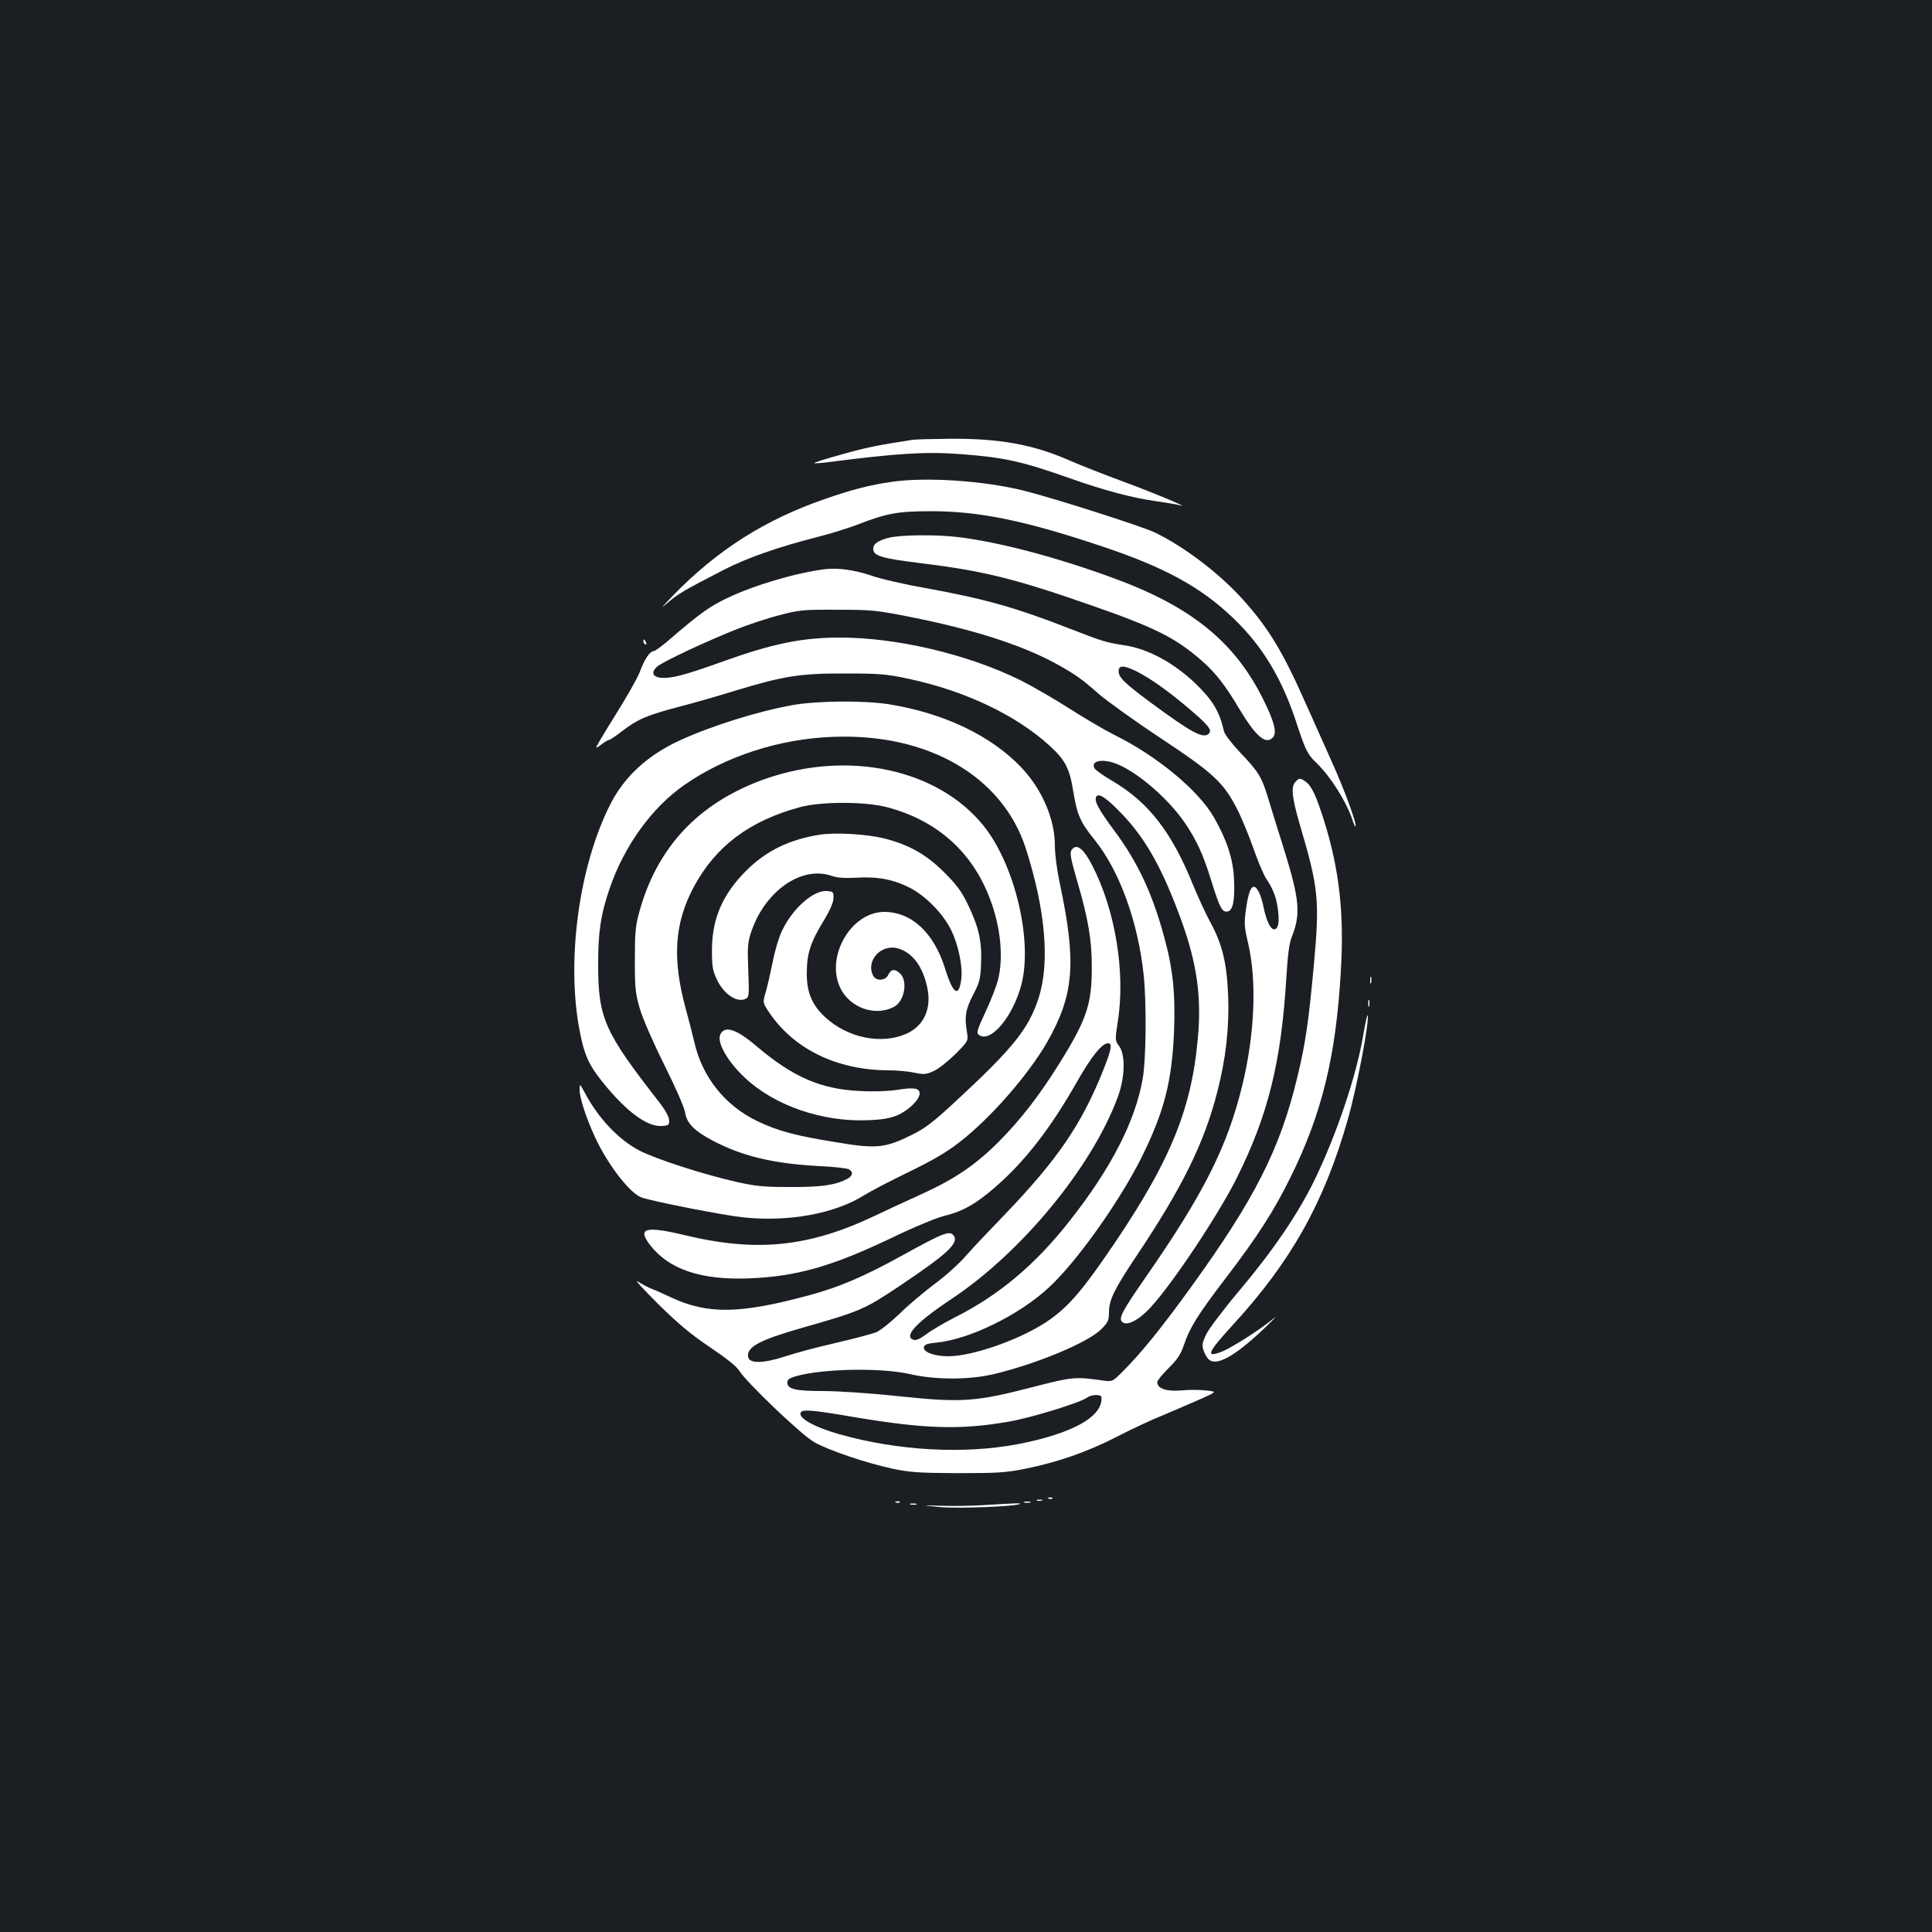 <?xml version="1.0" standalone="no"?>
<!DOCTYPE svg PUBLIC "-//W3C//DTD SVG 20010904//EN"
 "http://www.w3.org/TR/2001/REC-SVG-20010904/DTD/svg10.dtd">
<svg version="1.0" xmlns="http://www.w3.org/2000/svg"
 width="1000pt" height="1000pt" viewBox="0 0 1000 1000"
 preserveAspectRatio="xMidYMid meet">
<rect width="100%" height="100%" fill="#1b1f23"/>
<g transform="translate(0,1000) scale(0.1,-0.1)"
fill="#ffffff" stroke="none">
<path d="M4720 7723 c-175 -27 -236 -39 -363 -75 -81 -22 -146 -43 -143 -45 2
-2 39 0 83 6 338 44 497 54 668 41 232 -17 322 -37 571 -125 178 -63 323 -102
454 -120 53 -8 104 -16 115 -20 65 -19 -135 65 -288 121 -100 37 -227 87 -282
111 -186 82 -361 114 -620 112 -93 -1 -181 -3 -195 -6z"/>
<path d="M4615 7506 c-115 -17 -202 -39 -343 -88 -309 -106 -560 -265 -787
-499 -58 -60 -70 -75 -34 -43 56 49 88 68 298 176 122 62 280 117 480 168 68
17 164 47 213 66 147 57 205 68 378 68 245 0 480 -47 872 -178 335 -111 524
-214 695 -379 149 -144 249 -310 324 -540 47 -143 57 -162 104 -207 71 -68
155 -201 185 -293 6 -21 14 -36 16 -34 9 9 -59 195 -127 344 -39 87 -98 219
-131 293 -119 268 -190 386 -324 536 -121 135 -306 276 -459 349 -69 32 -509
173 -670 214 -210 53 -510 73 -690 47z"/>
<path d="M4598 7216 c-55 -15 -78 -31 -78 -57 0 -36 42 -49 246 -74 325 -40
486 -80 876 -216 336 -117 438 -168 574 -285 74 -64 125 -129 199 -254 87
-145 139 -188 175 -145 20 25 5 82 -54 200 -150 299 -378 481 -790 629 -289
105 -575 180 -786 206 -113 14 -304 12 -362 -4z"/>
<path d="M4270 7054 c-150 -19 -364 -82 -505 -149 -91 -43 -147 -84 -290 -207
-43 -38 -84 -68 -91 -68 -20 0 -49 -43 -72 -107 -12 -32 -69 -132 -126 -223
-57 -91 -102 -167 -100 -169 1 -2 15 6 30 18 15 11 31 21 36 21 5 0 35 20 66
44 82 63 125 82 290 126 81 21 215 59 297 85 254 77 339 90 570 89 177 0 215
-3 326 -27 293 -62 558 -188 732 -347 81 -74 103 -117 122 -235 20 -122 36
-160 109 -250 131 -162 227 -427 256 -705 15 -145 12 -434 -5 -531 -38 -221
-163 -465 -379 -739 -178 -227 -367 -385 -596 -500 -53 -27 -118 -65 -144 -85
-32 -24 -54 -34 -67 -30 -54 17 12 89 192 209 365 241 730 684 864 1046 38
101 41 220 8 265 -22 30 -22 31 -7 130 40 254 -14 578 -134 808 -40 78 -73
107 -97 87 -21 -18 -19 -33 21 -172 57 -195 76 -306 75 -448 0 -189 -26 -267
-170 -498 -102 -163 -200 -290 -312 -402 -119 -119 -225 -191 -395 -269 -71
-32 -181 -83 -244 -113 -342 -163 -614 -191 -986 -101 -202 48 -246 37 -181
-49 98 -128 263 -184 512 -175 249 10 429 61 745 212 109 53 226 101 265 111
97 23 166 62 268 151 151 131 285 303 421 543 75 132 130 200 161 200 24 0 18
-32 -25 -140 -111 -279 -238 -464 -509 -746 -80 -83 -173 -181 -205 -218 -32
-37 -104 -102 -160 -143 -56 -42 -138 -111 -182 -155 -45 -43 -98 -85 -119
-94 -21 -8 -115 -33 -209 -55 -94 -21 -212 -53 -263 -70 -113 -37 -186 -38
-191 -1 -7 50 59 86 276 148 305 87 324 95 507 217 249 167 310 223 281 262
-20 27 -54 14 -262 -101 -201 -111 -329 -166 -485 -208 -358 -97 -525 -100
-714 -12 -38 18 -85 39 -104 46 -18 7 -49 24 -70 37 -20 13 27 -38 104 -115
108 -106 170 -158 271 -226 82 -55 137 -99 149 -119 34 -58 325 -336 390 -372
75 -42 266 -107 405 -137 92 -19 134 -22 340 -23 206 0 249 3 348 23 167 34
317 86 470 164 75 39 184 90 242 113 58 24 144 62 193 83 87 39 87 39 29 45
-31 4 -90 4 -129 0 -77 -6 -123 10 -123 43 0 8 26 41 59 73 46 46 62 70 80
122 29 87 70 153 215 343 163 213 251 350 335 521 163 329 236 627 261 1067
18 298 -7 524 -86 778 -42 133 -65 182 -96 204 -28 20 -33 20 -52 0 -25 -24
-19 -81 20 -216 99 -334 105 -394 75 -728 -28 -302 -44 -413 -86 -585 -89
-372 -221 -632 -551 -1088 -154 -213 -258 -341 -352 -435 -53 -53 -54 -54
-100 -48 -147 21 -159 20 -365 -33 -296 -77 -369 -82 -693 -48 -148 16 -317
27 -394 27 -144 0 -185 10 -185 45 0 14 11 22 42 31 137 40 441 46 591 12 136
-31 310 -31 442 1 225 55 482 163 550 231 35 35 40 46 40 88 0 63 28 120 139
286 239 357 353 587 421 852 45 174 63 333 57 499 -7 171 -30 266 -91 379 -24
44 -65 133 -91 196 -110 273 -230 427 -416 537 -45 26 -87 56 -93 65 -25 41
44 54 119 22 108 -45 260 -177 345 -299 63 -92 98 -168 140 -305 43 -138 55
-162 83 -158 29 4 40 59 34 173 -5 101 -38 200 -104 315 -81 140 -293 316
-513 425 -52 26 -157 88 -234 137 -76 49 -192 116 -258 149 -271 133 -636 219
-931 219 -198 0 -352 -32 -623 -130 -181 -65 -252 -83 -304 -78 -43 4 -51 30
-18 58 28 25 261 134 413 194 61 24 160 57 220 72 103 27 122 29 300 28 177 0
203 -3 375 -37 323 -64 572 -143 750 -239 99 -54 141 -83 225 -158 39 -34 181
-137 317 -227 281 -186 330 -232 402 -372 24 -47 62 -140 85 -206 23 -66 53
-136 66 -155 35 -51 52 -97 60 -161 8 -64 1 -99 -20 -99 -20 0 -40 44 -55 115
-12 61 -33 105 -50 105 -17 0 -30 -38 -41 -118 -10 -70 -9 -88 11 -173 46
-196 35 -470 -30 -737 -77 -316 -199 -559 -496 -987 -127 -183 -145 -218 -126
-237 24 -24 88 9 150 78 113 123 346 473 441 662 165 329 234 606 260 1057 7
109 14 164 29 200 45 116 38 191 -42 449 -30 94 -66 212 -81 261 -34 113 -50
140 -147 241 -44 47 -80 94 -83 110 -23 101 -57 158 -144 243 -114 110 -249
183 -371 201 -92 14 -111 19 -280 85 -284 111 -445 156 -749 211 -108 19 -235
48 -282 65 -86 29 -172 41 -239 33z m1611 -528 c71 -36 158 -97 259 -182 113
-95 136 -122 117 -141 -28 -29 -89 4 -303 162 -135 100 -164 129 -164 161 0
32 27 31 91 0z m-72 -741 c124 -130 210 -286 306 -550 80 -221 105 -395 85
-609 -34 -385 -154 -665 -493 -1151 -129 -185 -202 -262 -309 -329 -144 -89
-371 -166 -490 -166 -72 0 -131 22 -126 47 3 14 17 19 68 24 169 17 428 144
580 286 144 133 366 446 480 675 117 237 156 391 167 653 7 196 -6 322 -52
488 -61 224 -137 386 -257 547 -80 108 -104 151 -95 174 10 26 52 -1 136 -89z
m-108 -3017 c9 -100 -149 -188 -433 -243 -279 -53 -621 -34 -922 51 -134 38
-218 86 -201 114 10 16 62 12 277 -25 364 -61 547 -67 796 -24 115 19 374 99
409 125 23 17 73 18 74 2z"/>
<path d="M3330 6681 c0 -6 4 -13 10 -16 6 -3 7 1 4 9 -7 18 -14 21 -14 7z"/>
<path d="M4105 6351 c-184 -33 -423 -108 -588 -184 -167 -77 -288 -189 -360
-334 -157 -312 -223 -780 -162 -1140 26 -147 48 -199 124 -294 124 -154 232
-233 308 -227 35 3 38 5 36 32 -1 17 -22 54 -50 90 -286 366 -317 436 -317
716 0 165 13 256 59 390 75 221 220 422 390 539 212 147 490 237 765 247 492
20 878 -203 999 -576 102 -316 126 -593 67 -775 -51 -159 -132 -260 -426 -532
-118 -110 -160 -142 -230 -177 -135 -67 -183 -73 -375 -41 -227 36 -316 60
-425 112 -167 80 -285 228 -326 408 -9 39 -29 117 -45 175 -71 261 -58 444 44
633 113 208 286 338 547 409 109 30 342 30 455 -1 257 -69 439 -232 530 -476
55 -145 70 -304 40 -420 -9 -33 -38 -107 -65 -165 -42 -89 -47 -107 -34 -116
59 -46 175 90 220 257 61 229 -33 624 -196 826 -237 293 -701 392 -1130 241
-342 -121 -560 -352 -652 -692 -19 -68 -22 -107 -22 -246 0 -150 3 -173 27
-255 15 -50 71 -178 127 -290 57 -114 103 -219 106 -244 9 -55 47 -94 143
-145 155 -81 313 -119 556 -132 72 -3 138 -11 148 -16 25 -13 21 -36 -10 -51
-62 -32 -138 -42 -298 -41 -135 0 -178 5 -275 27 -172 39 -406 115 -497 160
-108 55 -215 167 -285 299 -28 51 -28 51 -28 16 0 -39 33 -142 78 -240 65
-143 184 -298 245 -317 69 -22 420 -91 523 -102 237 -25 477 19 631 117 29 18
130 71 225 117 124 60 199 104 263 154 162 125 357 349 455 519 139 244 153
410 66 819 -15 70 -26 153 -26 198 0 138 -66 291 -174 405 -157 165 -401 281
-686 327 -130 20 -366 18 -495 -4z"/>
<path d="M4245 5680 c-159 -25 -278 -83 -381 -185 -123 -122 -178 -248 -179
-410 0 -87 3 -107 26 -156 36 -76 106 -122 150 -98 16 8 17 22 12 147 -5 123
-3 143 16 201 72 210 260 341 414 288 32 -11 68 -13 130 -10 110 7 193 -9 280
-54 81 -43 170 -134 210 -217 37 -74 60 -187 53 -250 -12 -103 -43 -84 -85 53
-58 184 -173 291 -315 291 -172 -1 -305 -233 -226 -395 50 -102 181 -148 278
-96 53 28 72 131 32 171 -27 27 -48 25 -62 -5 -14 -31 -62 -35 -78 -6 -41 77
40 167 128 142 76 -22 129 -94 152 -205 22 -106 -17 -194 -105 -235 -129 -60
-308 -24 -425 85 -68 64 -95 128 -94 229 0 99 19 157 86 267 33 54 51 95 52
118 1 33 -1 35 -32 38 -70 7 -179 -89 -234 -205 -16 -33 -38 -105 -48 -160
-11 -54 -27 -124 -36 -156 -17 -57 -17 -57 21 -113 129 -187 350 -293 614
-294 41 0 101 -5 132 -12 51 -10 62 -10 101 8 24 10 74 50 112 87 68 69 68 69
61 115 -14 80 -7 118 32 193 33 64 38 80 41 163 5 113 -12 188 -69 306 -33 68
-59 102 -123 166 -93 92 -180 141 -308 174 -93 23 -250 32 -333 20z"/>
<path d="M7092 4925 c0 -16 2 -22 5 -12 2 9 2 23 0 30 -3 6 -5 -1 -5 -18z"/>
<path d="M7082 4805 c0 -16 2 -22 5 -12 2 9 2 23 0 30 -3 6 -5 -1 -5 -18z"/>
<path d="M7056 4642 c-35 -210 -138 -514 -251 -748 -87 -178 -215 -366 -390
-574 -82 -97 -158 -198 -172 -227 -22 -48 -23 -56 -11 -89 7 -20 21 -40 32
-46 46 -25 142 34 291 177 44 43 60 60 36 40 -62 -53 -217 -152 -269 -172 -84
-32 -72 -4 58 138 303 330 472 632 594 1057 49 169 118 533 104 547 -2 2 -12
-44 -22 -103z"/>
<path d="M3728 4645 c-18 -40 36 -137 125 -221 153 -146 404 -233 643 -222 75
3 112 10 152 27 56 25 112 80 112 111 0 28 -31 33 -115 19 -45 -7 -121 -10
-193 -6 -202 9 -346 71 -534 230 -106 91 -168 111 -190 62z"/>
<path d="M5428 2243 c7 -3 16 -2 19 1 4 3 -2 6 -13 5 -11 0 -14 -3 -6 -6z"/>
<path d="M5368 2233 c6 -2 18 -2 25 0 6 3 1 5 -13 5 -14 0 -19 -2 -12 -5z"/>
<path d="M4638 2223 c7 -3 16 -2 19 1 4 3 -2 6 -13 5 -11 0 -14 -3 -6 -6z"/>
<path d="M5303 2223 c9 -2 23 -2 30 0 6 3 -1 5 -18 5 -16 0 -22 -2 -12 -5z"/>
<path d="M4713 2213 c9 -2 23 -2 30 0 6 3 -1 5 -18 5 -16 0 -22 -2 -12 -5z"/>
<path d="M5100 2210 c-58 -4 -157 -6 -220 -4 -115 3 -115 3 -10 -7 96 -8 396
4 409 17 5 5 -31 3 -179 -6z"/>
</g>
</svg>

